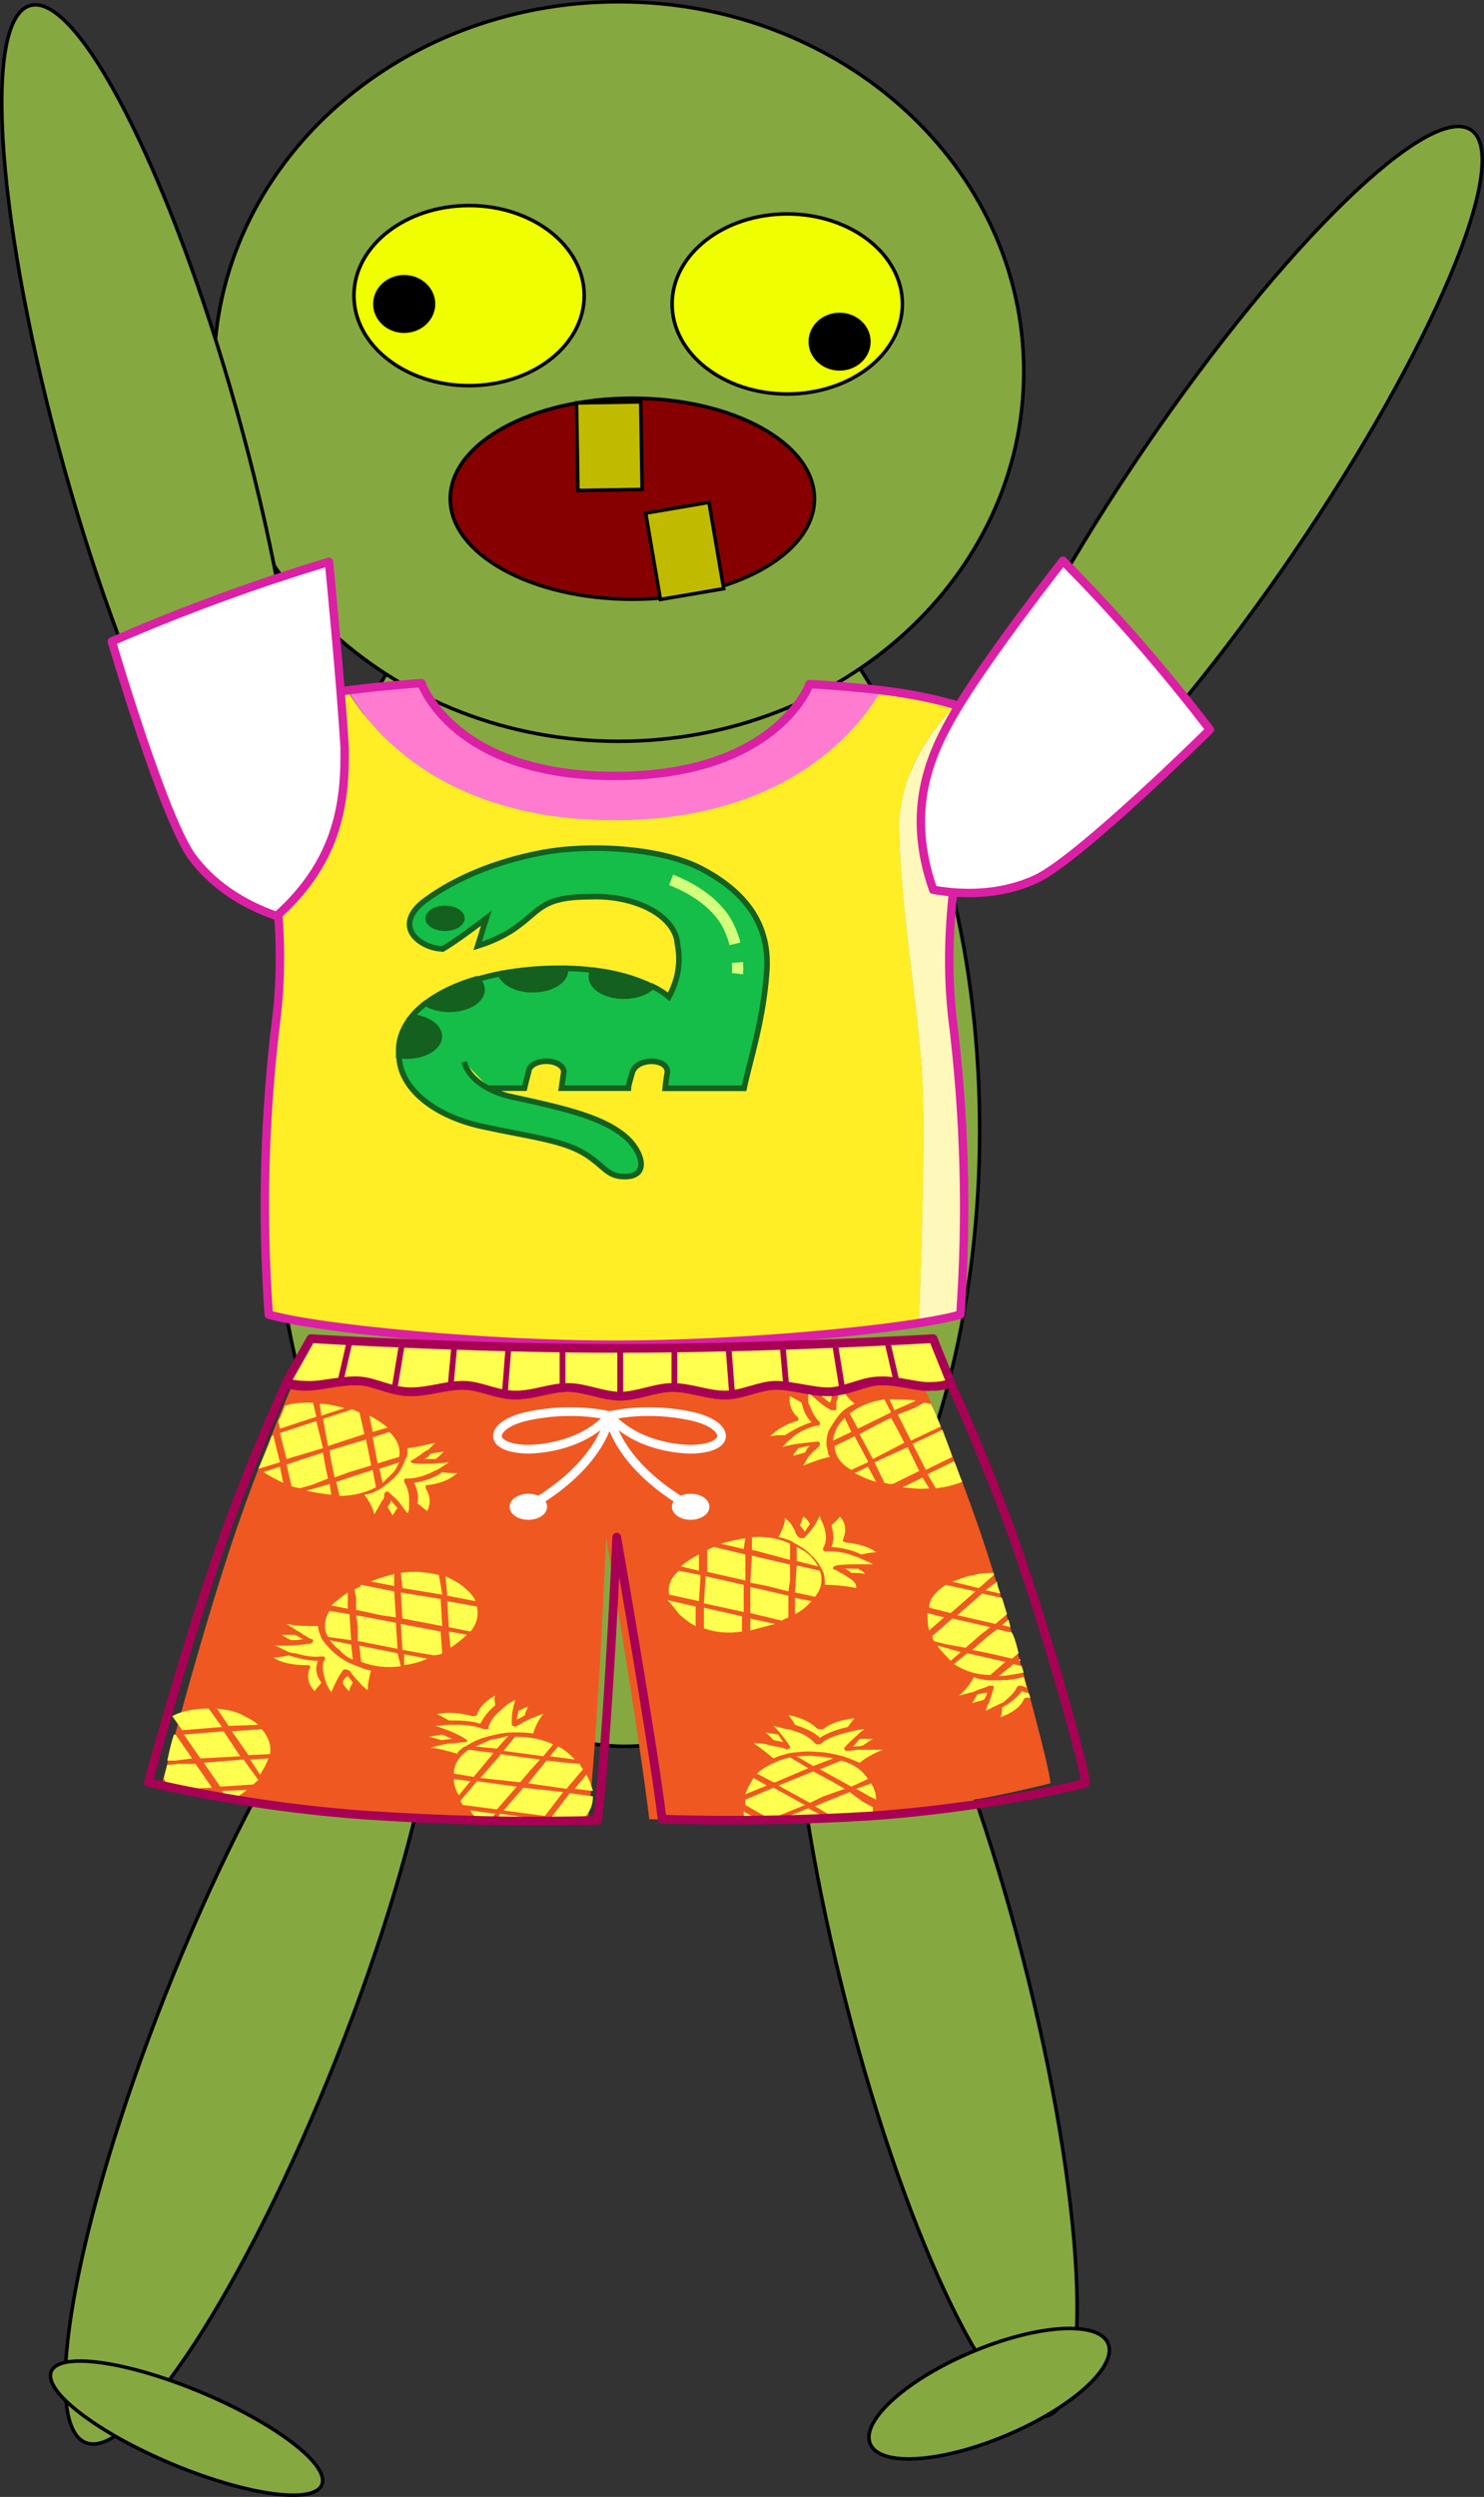 <svg version="1.1" xmlns="http://www.w3.org/2000/svg" xmlns:xlink="http://www.w3.org/1999/xlink" width="211.244" height="355.303" viewBox="0,0,211.244,355.303"><rect x="0" y="0" width="211.244" height="355.303" fill="#333333" stroke="none"/><g transform="translate(-44.048,-0.75)"><g data-paper-data="{&quot;isPaintingLayer&quot;:true}" stroke-miterlimit="10" stroke-dasharray="" stroke-dashoffset="0" style="mix-blend-mode: normal"><path d="M206.91,64.576c19.886,-29.169 40.749,-49.447 46.598,-45.293c5.849,4.154 -5.531,31.168 -25.417,60.336c-19.886,29.169 -40.749,49.447 -46.598,45.293c-5.849,-4.154 5.531,-31.168 25.417,-60.336z" fill="#86a840" fill-rule="nonzero" stroke="#000000" stroke-width="0.5" stroke-linecap="butt" stroke-linejoin="miter"/><path d="M183.5,161.547c0,48.432 -22.61,87.694 -50.5,87.694c-27.89,0 -50.5,-39.262 -50.5,-87.694c0,-48.432 22.61,-87.694 50.5,-87.694c27.89,0 50.5,39.262 50.5,87.694z" fill="#86a840" fill-rule="nonzero" stroke="#000000" stroke-width="0.5" stroke-linecap="butt" stroke-linejoin="miter"/><path d="M189.779,53.616c0,29.059 -25.806,52.616 -57.64,52.616c-31.834,0 -57.64,-23.557 -57.64,-52.616c0,-29.059 25.806,-52.616 57.64,-52.616c31.834,0 57.64,23.557 57.64,52.616z" fill="#86a840" fill-rule="nonzero" stroke="#000000" stroke-width="0.5" stroke-linecap="butt" stroke-linejoin="miter"/><path d="M53.198,67.425c-9.535,-34.148 -11.758,-63.634 -4.963,-65.857c6.794,-2.223 20.032,23.657 29.568,57.806c9.535,34.148 11.758,63.634 4.963,65.857c-6.794,2.223 -20.032,-23.657 -29.568,-57.806z" fill="#86a840" fill-rule="nonzero" stroke="#000000" stroke-width="0.5" stroke-linecap="butt" stroke-linejoin="miter"/><path d="M67.676,284.34c13.002,-32.807 28.982,-57.342 35.693,-54.799c6.711,2.543 1.611,31.199 -11.391,64.007c-13.002,32.807 -28.982,57.342 -35.693,54.799c-6.711,-2.543 -1.611,-31.199 11.391,-64.007z" fill="#86a840" fill-rule="nonzero" stroke="#000000" stroke-width="0.5" stroke-linecap="butt" stroke-linejoin="miter"/><path d="M164.563,286.115c-8.805,-34.174 -10.332,-63.413 -3.411,-65.309c6.921,-1.896 19.67,24.271 28.475,58.445c8.805,34.174 10.332,63.413 3.411,65.309c-6.921,1.896 -19.67,-24.271 -28.475,-58.445z" fill="#86a840" fill-rule="nonzero" stroke="#000000" stroke-width="0.5" stroke-linecap="butt" stroke-linejoin="miter"/><path d="M201.7,334.047c1.64,3.157 -4.575,8.99 -13.881,13.03c-9.306,4.039 -18.179,4.754 -19.819,1.597c-1.64,-3.157 4.575,-8.99 13.881,-13.03c9.306,-4.039 18.179,-4.754 19.819,-1.597z" data-paper-data="{&quot;index&quot;:null}" fill="#86a840" fill-rule="nonzero" stroke="#000000" stroke-width="0.5" stroke-linecap="butt" stroke-linejoin="miter"/><path d="M51.339,338.209c1.127,-2.827 10.665,-1.514 21.304,2.933c10.639,4.447 18.35,10.343 17.223,13.171c-1.127,2.827 -10.665,1.514 -21.304,-2.933c-10.639,-4.447 -18.35,-10.343 -17.223,-13.171z" data-paper-data="{&quot;index&quot;:null}" fill="#86a840" fill-rule="nonzero" stroke="#000000" stroke-width="0.5" stroke-linecap="butt" stroke-linejoin="miter"/><path d="M174.859,189.013c-14.25,2 -28.767,3.034 -43.329,3.087c-17.819,0 -41.48,-2.141 -49.224,-4.282c-1.08,-14.232 -0.749,-28.496 0.991,-42.698c2.09,-18.575 -3.912,-36.685 -5.359,-42.413c4.808,-1.846 10.07,-3.109 15.542,-3.729c2.921,4.871 12.808,18.45 37.943,18.45c25.135,0 35.264,-13.579 37.943,-18.45c3.666,0.463 7.256,1.162 10.718,2.088c-4.829,4.89 -7.605,10.552 -8.039,16.398c0,12.615 3.028,27.55 3.376,38.827c0.268,8.529 -0.268,25.07 -0.563,32.724z" fill="#ffee26" fill-rule="nonzero" stroke="none" stroke-width="1" stroke-linecap="butt" stroke-linejoin="miter"/><path d="M179.575,145.119c1.787,14.171 2.181,28.404 1.179,42.609c-1.916,0.499 -3.887,0.899 -5.895,1.195c0.295,-7.655 0.831,-24.106 0.563,-32.635c-0.348,-11.277 -3.376,-26.211 -3.376,-38.827c0.434,-5.846 3.21,-11.507 8.039,-16.398c1.723,0.447 3.382,0.997 4.957,1.642c-1.447,5.728 -7.476,23.838 -5.466,42.413z" fill="#fff8bb" fill-rule="nonzero" stroke="none" stroke-width="1" stroke-linecap="butt" stroke-linejoin="miter"/><path d="M93.587,98.995c2.385,-0.321 7.476,-0.839 10.424,-1.017c0,0 4.448,13.204 27.519,13.204c23.071,0 27.734,-13.079 27.734,-13.079c2.921,0.161 7.824,0.571 10.209,0.892c-2.787,4.871 -12.808,18.468 -37.943,18.468c-25.108,0 -35.13,-13.507 -37.943,-18.468z" fill="#ff7bd0" fill-rule="nonzero" stroke="none" stroke-width="1" stroke-linecap="butt" stroke-linejoin="miter"/><path d="M179.575,145.208c1.787,14.171 2.181,28.404 1.179,42.609c-7.717,2.141 -31.405,4.282 -49.224,4.282c-17.819,0 -41.48,-2.141 -49.224,-4.282c-1.027,-14.234 -0.642,-28.498 1.152,-42.698c2.09,-18.575 -3.912,-36.685 -5.359,-42.413c4.808,-1.846 10.07,-3.109 15.542,-3.729c2.358,-0.321 7.476,-0.839 10.397,-1.017c0,0 4.448,13.204 27.519,13.204c23.071,0 27.734,-13.079 27.734,-13.079c2.921,0.161 7.798,0.571 10.182,0.892c5.479,0.623 10.749,1.886 15.568,3.729c-1.447,5.728 -7.476,23.838 -5.466,42.502z" fill="none" fill-rule="evenodd" stroke="#db20a5" stroke-width="1.2" stroke-linecap="round" stroke-linejoin="round"/><path d="M71.361,122.639c-4.056,-5.603 -11.394,-30.613 -11.394,-30.613c10.117,-4.403 20.461,-8.194 30.911,-11.328c0,0 1.684,17.195 2.221,26.382c0.111,7.284 -0.637,15.978 -9.665,24.016c-5.178,-1.795 -9.316,-4.694 -12.073,-8.458z" fill="#ffffff" fill-rule="nonzero" stroke="#db20a5" stroke-width="1.2" stroke-linecap="round" stroke-linejoin="round"/><path d="M176.886,127.362c-3.989,-11.384 -0.431,-19.353 3.274,-25.563c4.719,-7.929 15.192,-21.251 15.192,-21.251c7.426,7.491 14.431,15.535 20.917,24.022c0,0 -18.519,18.347 -24.782,21.283c-4.223,1.935 -9.227,2.453 -14.602,1.509z" fill="#ffffff" fill-rule="nonzero" stroke="#db20a5" stroke-width="1.2" stroke-linecap="round" stroke-linejoin="round"/><g stroke-linecap="butt" stroke-linejoin="miter"><path d="M110.118,151.855c0.578,2.189 3.008,4.041 6.417,4.89c8.04,1.74 13.558,3 16.829,6c2.122,2.025 3.171,5.43 -0.375,5.43c-2.672,0 -2.896,-1.62 -5.992,-3.42c-3.096,-1.8 -7.99,-2.34 -13.907,-3.63c-7.248,-1.468 -12.157,-5.53 -12.235,-10.125h0.375c2.551,0.228 4.927,-0.83 5.306,-2.362c0.379,-1.533 -1.381,-2.96 -3.933,-3.188c0.557,-0.695 1.244,-1.349 2.047,-1.95c1.64,1.037 4.318,1.161 6.203,0.287c1.885,-0.873 2.365,-2.461 1.113,-3.677c1.091,-0.321 2.217,-0.597 3.371,-0.825c0.431,1.426 2.607,2.416 5.008,2.279c2.401,-0.137 4.228,-1.355 4.205,-2.804c0,-0.075 0,-0.225 0,-0.225c1.325,0.023 2.645,0.113 3.945,0.27c-0.495,0.852 -0.27,1.796 0.604,2.53c0.874,0.734 2.288,1.167 3.79,1.16c1.656,-0.006 3.183,-0.537 4.02,-1.395c0.898,0.43 1.688,0.935 2.347,1.5c1.324,-2.415 1.741,-4.976 1.223,-7.5c-0.107,-1.902 -1.498,-3.696 -3.853,-4.97c-2.355,-1.273 -5.471,-1.916 -8.631,-1.78c-6.542,0 -7.041,1.815 -9.987,4.005c-1.596,1.252 -3.634,2.277 -5.967,3l1.223,-3.93c-0.649,0.495 -4.295,3.255 -6.192,4.365c-0.858,-0.049 -1.673,-0.247 -2.347,-0.57c-3.121,-1.485 -3.221,-4.185 0,-6.45c4.252,-3.111 9.902,-5.423 16.279,-6.66c6.891,-1.335 17.203,-0.765 22.971,2.295c5.768,3.06 9.763,7.515 9.213,14.7c-0.549,7.185 -2.372,12.405 -3.221,16.5h-11.236c0,0 0.075,-0.87 0.3,-2.19c0.275,-2.115 -4.394,-2.265 -4.994,0c-0.549,1.8 -0.549,2.175 -0.549,2.175h-9.513c0,0 0.1,-0.645 0.325,-2.265c0.062,-0.828 -1.006,-1.53 -2.384,-1.567c-1.379,-0.037 -2.547,0.604 -2.609,1.433c-0.399,1.53 -0.599,2.4 -0.599,2.4h-4.994" fill="#14be48" fill-rule="nonzero" stroke="#14601e" stroke-width="0.795"/><path d="M104.478,150.129c-0.88,0.518 -2.067,0.804 -3.299,0.796h-0.375c0,-0.21 0,-0.435 0,-0.66c-0.02,-1.652 0.595,-3.284 1.798,-4.77c1.948,0.362 3.274,1.445 3.271,2.67c-0.013,0.74 -0.515,1.446 -1.395,1.964z" fill="#14601e" fill-rule="nonzero" stroke="#14601e" stroke-width="0.795"/><path d="M112.565,141.505c-0.014,1.122 -1.14,2.131 -2.863,2.565c-1.722,0.434 -3.71,0.21 -5.052,-0.57c1.952,-1.456 4.416,-2.634 7.216,-3.45c0.465,0.45 0.708,0.97 0.699,1.5z" fill="#14601e" fill-rule="nonzero" stroke="#14601e" stroke-width="0.795"/><path d="M115.287,139.3c2.658,-0.504 5.428,-0.762 8.215,-0.765h0.949c0,0.075 0,0.225 0,0.225c0,1.541 -2.079,2.79 -4.644,2.79c-2.201,-0.016 -4.084,-0.954 -4.519,-2.25z" fill="#14601e" fill-rule="nonzero" stroke="#14601e" stroke-width="0.795"/><path d="M132.889,142.48c-1.496,0.005 -2.904,-0.426 -3.777,-1.156c-0.873,-0.73 -1.103,-1.669 -0.618,-2.519c3.034,0.336 5.883,1.12 8.29,2.28c-0.837,0.858 -2.364,1.389 -4.02,1.395z" fill="#14601e" fill-rule="nonzero" stroke="#14601e" stroke-width="0.795"/><path d="M104.9,131.425c0,-0.828 1.118,-1.5 2.497,-1.5c1.379,0 2.497,0.672 2.497,1.5c0,0.828 -1.118,1.5 -2.497,1.5c-1.379,0 -2.497,-0.672 -2.497,-1.5z" fill="#14601e" fill-rule="nonzero" stroke="#14601e" stroke-width="0.6"/><path d="M149.019,137.71c0.054,0.529 0.054,1.06 0,1.59" fill="none" fill-rule="evenodd" stroke="#d3ff7d" stroke-width="1.59"/><path d="M139.581,125.95c4.23,1.671 7.247,4.244 8.439,7.2c0.275,0.66 0.499,1.29 0.649,1.905" fill="none" fill-rule="evenodd" stroke="#d3ff7d" stroke-width="1.59"/></g><path d="M193.522,254.517c-9.194,2.315 -18.861,3.859 -28.762,4.63c-9.43,0.617 -18.861,0.772 -28.291,0.463c-1.415,-11.885 -6.13,-40.13 -6.13,-40.13c0,0 -1.179,28.4 -2.593,40.285c-10.609,0.309 -21.218,0 -31.827,-0.772c-9.666,-0.772 -19.332,-2.315 -28.762,-4.63c0,0 4.479,-17.287 8.959,-31.178c3.536,-11.267 8.959,-24.078 9.666,-25.622c0.707,0.309 1.65,0.463 2.593,0.463c2.122,0 4.715,-0.926 7.308,-0.772c2.122,0 4.715,1.544 6.837,1.544c2.122,0 4.715,-0.926 7.073,-0.926c2.357,0 4.715,1.389 7.073,1.389c2.358,0 4.715,-1.081 7.073,-1.081c2.357,0 4.715,1.235 7.073,1.235c2.357,0 4.715,-1.235 7.073,-1.235c2.358,0 4.715,1.081 7.073,1.081c2.357,0 4.479,-1.389 6.837,-1.389c2.358,0 4.479,0.926 7.073,0.926c2.593,0 4.715,-1.389 6.837,-1.544c2.593,-0.154 5.187,0.926 7.073,0.772c0.943,0 1.886,-0.154 2.593,-0.463c0.707,1.544 6.13,14.354 9.666,25.622c4.479,13.891 8.959,31.333 8.487,31.333z" fill="#f05822" fill-rule="nonzero" stroke="none" stroke-width="1" stroke-linecap="butt" stroke-linejoin="miter"/><g stroke="#ffffff" stroke-linecap="round" stroke-linejoin="round"><path d="M119.258,206.978c-6.365,-0.154 -5.422,-3.704 0.236,-4.785c3.772,-0.772 7.78,-0.772 11.316,0c-2.358,2.778 -6.601,4.63 -11.552,4.785z" fill="none" fill-rule="evenodd" stroke-width="1.24"/><path d="M130.81,202.194c0,0 -0.707,6.791 -11.552,12.965" fill="none" fill-rule="evenodd" stroke-width="1.24"/><path d="M116.9,215.159c0,-0.852 1.056,-1.543 2.358,-1.543c1.302,0 2.358,0.691 2.358,1.543c0,0.852 -1.056,1.543 -2.358,1.543c-1.302,0 -2.358,-0.691 -2.358,-1.543z" fill="#ffffff" fill-rule="nonzero" stroke-width="0.62"/><path d="M130.81,202.194c3.536,-0.772 7.544,-0.772 11.316,0c5.658,1.08 6.601,4.63 0.236,4.785c-4.951,-0.154 -9.195,-2.007 -11.552,-4.785z" fill="none" fill-rule="evenodd" stroke-width="1.24"/><path d="M142.362,215.159c-10.845,-6.174 -11.552,-12.965 -11.552,-12.965" fill="none" fill-rule="evenodd" stroke-width="1.24"/><path d="M140.005,215.159c0,-0.852 1.056,-1.543 2.358,-1.543c1.302,0 2.358,0.691 2.358,1.543c0,0.852 -1.056,1.543 -2.358,1.543c-1.302,0 -2.358,-0.691 -2.358,-1.543z" fill="#ffffff" fill-rule="nonzero" stroke-width="0.62"/></g><g fill="#ffff4f" fill-rule="nonzero" stroke="none" stroke-width="1" stroke-linecap="butt" stroke-linejoin="miter"><path d="M76.586,246.337l-1.65,-2.47c1.179,0.154 2.357,0.309 3.301,0.772c0.943,0.463 1.886,0.926 2.593,1.544z"/><path d="M70.22,247.572l5.658,-0.463l2.358,3.55l-5.658,0.309z"/><path d="M78.708,251.122l2.122,2.933l-0.236,0.154l-0.471,0.463l-4.715,0.309l-2.358,-3.396z"/><path d="M75.643,255.598l3.536,-0.154c-0.707,0.617 -1.65,1.235 -2.593,1.698z"/><path d="M69.985,246.954l-1.415,-2.006c1.415,-0.772 3.301,-1.08 5.187,-1.08l1.886,2.624z"/><path d="M81.301,246.8c0.943,1.08 1.415,2.315 1.179,3.55l-3.065,0.154l-2.357,-3.396z"/><path d="M79.651,251.122l2.593,-0.154c-0.236,0.772 -0.707,1.544 -1.179,2.315z"/><path d="M94.975,232.137l-0.236,-1.543l3.301,0.617l2.358,0.463l0.236,3.704l-5.422,-1.08h-0.236z"/><path d="M101.105,237.848c-2.122,0.309 -4.008,0 -5.658,-0.617l-0.236,-2.315l5.422,1.081z"/><path d="M90.731,233.68c-0.707,-1.235 -0.471,-2.624 0.236,-3.704l2.829,0.463l0.236,3.704z"/><path d="M92.382,235.533c-0.707,-0.463 -0.943,-0.926 -1.415,-1.389l3.065,0.617l0.236,2.161c-0.707,-0.309 -1.415,-0.772 -1.886,-1.389z"/><path d="M110.064,226.58c0.707,0.617 1.415,1.235 1.65,2.007l-4.008,-0.772l-0.236,-2.778c0.943,0.463 1.886,0.926 2.593,1.543z"/><path d="M106.999,232.137l-5.658,-1.08l-0.236,-3.704l5.658,0.926z"/><path d="M105.82,236.304l-4.479,-0.772l-0.236,-3.704l5.658,1.08l0.236,3.087l-0.236,0.154z"/><path d="M104.877,236.767c-0.943,0.463 -2.122,0.772 -3.3,0.926v-1.544z"/><path d="M96.154,238.311c0.236,0 0.471,0.154 0.707,0.154c-0.236,0.926 -0.472,1.852 -0.472,2.778c-0.471,-0.309 -0.943,-0.772 -1.179,-1.081c-0.236,-0.309 -0.471,-0.463 -0.707,-0.772c-0.236,-0.309 -0.471,-0.617 -0.707,-0.926c-0.236,0 -0.236,-0.154 -0.471,-0.154c-0.236,0 -0.471,0 -0.471,0.154c-0.707,0.926 -1.179,2.006 -1.65,3.087c-0.236,-0.309 -0.471,-0.772 -0.707,-1.235c0,-0.309 -0.236,-0.463 -0.236,-0.772c-0.236,-0.926 -0.471,-1.852 0,-2.624c0.236,-0.154 0,-0.154 0,-0.309c0,-0.154 -0.236,-0.154 -0.236,-0.154h-0.236c-1.415,0.154 -2.593,-0.154 -3.772,-0.463c-0.471,0 -0.943,-0.154 -1.179,-0.309c-0.707,-0.309 -1.179,-0.617 -1.65,-0.772c0.471,0 1.179,0 1.65,0v0c1.179,0 2.358,-0.154 3.536,-0.309c0,-0.154 0.236,-0.154 0.236,-0.309c0,-0.154 0,-0.309 -0.236,-0.309c-0.472,-0.154 -0.707,-0.463 -1.179,-0.617c-0.236,-0.309 -0.707,-0.463 -0.943,-0.617c-0.472,-0.309 -0.943,-0.617 -1.415,-0.926c1.415,0.309 3.065,0.309 4.479,0.309c0,0.463 0.236,1.08 0.471,1.698c0.471,0.772 1.179,1.544 1.886,2.161c0.707,0.617 1.65,1.235 2.829,1.698c0,0 1.179,0.463 1.65,0.617z"/><path d="M93.56,239.237c0.236,0.309 0.471,0.617 0.707,0.926c-0.236,0.463 -0.471,0.772 -0.471,1.235c-0.471,-0.309 -0.707,-0.772 -0.943,-1.08c0,-0.463 0.236,-0.772 0.707,-1.08z"/><path d="M89.788,240.163c-0.236,0.463 -0.707,0.772 -0.943,1.235c-0.943,-0.926 -1.179,-2.161 -0.707,-3.241c0.236,-0.154 0,-0.309 0,-0.309c0,-0.154 -0.236,-0.154 -0.236,-0.154h-0.236c-1.886,0 -3.536,-0.309 -4.715,-1.081c0.707,0 1.415,-0.154 2.122,-0.309c1.179,0.309 2.593,0.772 4.244,0.772c-0.471,1.08 -0.236,2.161 0.471,3.087z"/><path d="M106.999,227.661l-5.658,-0.926l-0.236,-2.161c1.65,-0.309 3.772,-0.154 5.422,0.309z"/><path d="M85.545,234.143c-0.471,-0.154 -0.943,-0.463 -1.415,-0.772c0.471,0 1.179,0 1.886,0c0.471,0.154 0.707,0.463 1.179,0.617c-0.707,0.154 -1.179,0.154 -1.65,0.154z"/><path d="M96.861,225.809c0.943,-0.463 2.122,-0.772 3.3,-1.08v1.698z"/><path d="M94.739,228.124l-0.236,-1.235l0.707,-0.309l0.236,-0.309l4.715,0.926l0.236,3.704l-2.122,-0.309l-3.536,-0.772z"/><path d="M93.56,228.124v1.544l-2.358,-0.463c0.707,-0.617 1.415,-1.235 2.358,-1.852z"/><path d="M107.706,228.587l4.244,0.772c0.236,1.235 0,2.47 -0.943,3.55l-3.065,-0.617z"/><path d="M110.535,233.372c-0.707,0.617 -1.415,1.235 -2.358,1.852l-0.236,-2.315z"/><path d="M90.967,207.133l5.187,-1.543l0.707,3.55v0.154l-3.065,0.926l-2.122,0.772l-0.472,-2.315z"/><path d="M99.454,204.509c1.179,1.08 1.65,2.315 1.415,3.55l-3.065,0.926l-0.707,-3.704z"/><path d="M97.568,212.38c-1.415,0.772 -3.301,1.235 -5.187,1.235l-0.471,-2.006l5.187,-1.698z"/><path d="M98.511,211.763l-0.471,-2.006l2.829,-0.926c-0.236,0.463 -0.471,1.081 -0.943,1.544c-0.471,0.463 -0.943,0.926 -1.415,1.389z"/><path d="M83.894,204.663l5.187,-1.698l0.943,3.859l-5.187,1.543z"/><path d="M90.024,202.656l4.244,-1.389c0,0.154 0.236,0.154 0.236,0.154l0.707,0.309l0.707,3.087l-5.187,1.698z"/><path d="M97.097,204.509l-0.471,-2.315c0.943,0.463 1.886,1.08 2.593,1.698z"/><path d="M102.048,207.287c0,-0.154 0,-0.309 0,-0.463c1.415,-0.154 2.593,-0.463 4.008,-0.772c-0.471,0.309 -0.707,0.772 -1.179,1.08c-0.471,0.154 -0.707,0.463 -0.943,0.617c-0.471,0.309 -0.707,0.463 -1.179,0.772c-0.236,0 -0.236,0.154 -0.236,0.309c0.236,0 0.236,0.154 0.471,0.154c1.65,0.154 3.301,0 4.951,-0.154c-0.471,0.309 -0.943,0.617 -1.415,0.926c-0.236,0.154 -0.707,0.309 -0.943,0.463c-0.943,0.463 -2.357,0.926 -3.536,0.926c-0.236,0 -0.471,0 -0.471,0.154v0.154v0.154c0.471,0.772 0.707,1.698 0.707,2.47c0,0.309 0,0.463 0,0.772c0,0.463 0,0.926 -0.236,1.235c-0.236,-0.309 -0.471,-0.617 -0.707,-0.926v0c-0.471,-0.772 -1.179,-1.389 -1.886,-2.006c0,-0.154 -0.236,-0.154 -0.471,-0.154c0,0.154 -0.236,0.154 -0.236,0.309c0,0.309 0,0.617 -0.236,0.926c-0.236,0.154 -0.236,0.463 -0.471,0.772c-0.236,0.463 -0.471,0.772 -0.707,1.235c-0.236,-0.926 -0.707,-1.852 -1.415,-2.778c0.943,-0.154 1.65,-0.463 2.358,-0.926c0.943,-0.617 1.65,-1.235 2.357,-2.006c0.472,-0.617 0.943,-1.544 1.179,-2.315c0.236,0 0.236,-0.772 0.236,-0.926z"/><path d="M105.348,207.596c0.707,-0.154 1.179,-0.154 1.886,-0.309c-0.471,0.463 -0.707,0.772 -1.179,1.08c-0.471,0 -1.179,0 -1.65,0c0.471,-0.154 0.707,-0.463 0.943,-0.772z"/><path d="M106.999,210.22c0.707,0.154 1.415,0.154 2.122,0.154c-0.943,0.926 -2.593,1.544 -4.244,1.698c0,0 -0.236,0 -0.236,0.154v0.154v0.154c0.707,1.08 0.707,2.161 0.236,3.241c-0.471,-0.309 -0.943,-0.772 -1.415,-1.08c0.236,-0.926 0,-2.007 -0.471,-2.933c1.65,-0.309 3.065,-0.772 4.008,-1.543z"/><path d="M100.633,215.313c-0.236,0.309 -0.471,0.772 -0.707,1.081c-0.236,-0.463 -0.471,-0.772 -0.707,-1.235c0.236,-0.309 0.471,-0.617 0.471,-0.926c0.236,0.309 0.471,0.617 0.943,1.08z"/><path d="M83.894,209.448l0.471,2.315c-0.943,-0.463 -1.886,-0.926 -2.829,-1.543z"/><path d="M90.731,211.146l-2.358,0.926l-1.65,0.463l-0.707,-0.154l-0.472,-0.154l-0.707,-3.087l5.187,-1.698l0.236,1.389z"/><path d="M91.203,213.461c-1.179,-0.154 -2.357,-0.309 -3.536,-0.617l1.179,-0.309l2.122,-0.617z"/><path d="M89.788,202.194l-0.236,-1.698c1.179,0 2.358,0.309 3.536,0.617z"/><path d="M153.207,226.426l-2.358,-0.463l0.236,-3.859l5.187,1.235h0.236v2.315l-0.236,1.543z"/><path d="M151.321,221.333h-0.236v-1.852c1.886,-0.154 3.772,0.154 5.422,0.926v2.315z"/><path d="M157.451,223.494l3.301,0.772c0.471,1.235 0.236,2.624 -0.707,3.704l-2.829,-0.617z"/><path d="M159.337,222.104c0.471,0.463 0.943,1.081 1.179,1.544l-3.065,-0.772v-2.006c0.707,0.309 1.415,0.772 1.886,1.235z"/><path d="M139.062,228.433l4.008,0.926v2.778c-0.943,-0.463 -1.65,-1.081 -2.357,-1.698c-0.471,-0.617 -0.943,-1.235 -1.65,-2.006z"/><path d="M149.907,226.272v3.859l-5.658,-1.235l0.236,-3.859z"/><path d="M150.142,225.654l-5.422,-1.235v-3.087l0.236,-0.154l0.707,-0.309l4.479,1.08z"/><path d="M149.907,221.178l-3.301,-0.772c1.179,-0.309 2.357,-0.617 3.536,-0.772z"/><path d="M165.938,226.735c-1.415,-0.309 -3.065,-0.463 -4.479,-0.463c0,-0.617 0,-1.235 -0.236,-1.852c-0.471,-0.926 -0.943,-1.698 -1.65,-2.315c-0.707,-0.772 -1.65,-1.389 -2.593,-1.852c0,-0.154 -0.943,-0.463 -1.415,-0.617c-0.236,0 -0.471,-0.154 -0.707,-0.154c0.471,-0.926 0.943,-1.852 0.943,-2.778c0.236,0.309 0.707,0.617 0.943,1.08c0.236,0.309 0.236,0.463 0.471,0.772c0,0.309 0.236,0.617 0.471,0.926c0.236,0 0.236,0.154 0.471,0.154c0.236,0 0.471,0 0.471,-0.154c0.943,-0.926 1.65,-2.006 2.122,-3.087c0,0.309 0.236,0.772 0.471,1.235c0,0.309 0.236,0.463 0.236,0.772c0.236,0.926 0.236,1.852 -0.236,2.624c0,0.154 0,0.154 0,0.309c0,0.154 0.236,0.154 0.236,0.154h0.236c1.415,0 2.593,0.154 3.772,0.617c0.471,0.154 0.943,0.309 1.179,0.463c0.707,0.309 1.179,0.463 1.65,0.772c-0.471,0 -1.179,0 -1.65,0v0c-1.179,0 -2.358,0 -3.536,0.154c-0.236,0.154 -0.471,0.154 -0.471,0.309c0,0.154 0,0.309 0.236,0.309c0.471,0.154 0.707,0.463 1.179,0.617c0.236,0.154 0.707,0.463 0.943,0.617c0.471,0.309 0.943,0.617 0.943,1.389z"/><path d="M158.63,218.709c-0.236,-0.309 -0.471,-0.617 -0.707,-0.926c0.236,-0.463 0.236,-0.772 0.472,-1.235c0.471,0.309 0.707,0.617 0.943,1.081c-0.236,0.309 -0.471,0.617 -0.707,1.08z"/><path d="M168.767,221.641c-0.707,0 -1.415,0.154 -2.122,0.309c-1.179,-0.617 -2.593,-0.926 -4.244,-1.08c0.471,-1.081 0.236,-2.161 0,-3.087c0.471,-0.463 0.943,-0.772 1.179,-1.235c0.943,0.926 0.943,2.161 0.471,3.241c0,0.154 0,0.154 0,0.309c0.236,0 0.236,0.154 0.471,0.154c-0.236,0 -0.236,0 0,0c1.65,0.154 3.301,0.617 4.244,1.389z"/><path d="M144.248,229.513l5.422,1.235v2.161c-1.886,0.309 -3.772,0.154 -5.422,-0.463z"/><path d="M167.117,224.728c-0.471,-0.154 -1.179,-0.154 -1.886,-0.154c-0.236,-0.154 -0.471,-0.463 -0.943,-0.617c0.707,0 1.179,0 1.886,0c0.471,0.309 0.943,0.463 0.943,0.772z"/><path d="M154.386,231.828c-1.179,0.309 -2.357,0.617 -3.536,0.926v-1.698z"/><path d="M155.329,231.365l-4.479,-1.08v-3.704l2.122,0.463l3.301,0.772v1.852v1.235l-0.707,0.309z"/><path d="M157.215,228.124l2.357,0.463c-0.707,0.772 -1.415,1.389 -2.357,1.852v-0.772z"/><path d="M140.712,224.265l3.065,0.617l-0.236,3.704l-4.244,-0.926c-0.236,-1.235 0.236,-2.47 1.415,-3.396z"/><path d="M143.541,221.95v2.315l-2.593,-0.617c0.707,-0.617 1.65,-1.235 2.593,-1.698z"/><path d="M172.775,206.052l-4.479,2.315l-1.886,-3.55v0l2.593,-1.389l1.886,-0.926l1.179,2.161z"/><path d="M162.873,206.515l2.829,-1.389l1.886,3.55v0.154l-2.357,1.081c-1.65,-0.926 -2.358,-2.161 -2.358,-3.396z"/><path d="M169.946,199.878l0.943,1.852l-4.715,2.315l-1.179,-2.161c1.179,-0.926 2.829,-1.698 4.951,-2.006z"/><path d="M164.288,202.502l0.943,2.006l-2.593,1.235c0,-0.617 0.236,-1.081 0.471,-1.698c0.236,-0.463 0.707,-1.081 1.179,-1.544z"/><path d="M174.897,210.065l-3.772,1.852c-0.236,0 -0.472,0 -0.472,0l-0.707,-0.154l-1.415,-2.933l4.715,-2.161z"/><path d="M167.588,209.448l1.179,2.161c-1.179,-0.309 -2.122,-0.772 -3.065,-1.235z"/><path d="M158.63,207.441c-0.471,0.154 -1.179,0.309 -1.65,0.463c0,-0.309 0.471,-0.772 0.707,-1.08c0.471,-0.154 1.179,-0.309 1.65,-0.309c-0.471,0.309 -0.471,0.617 -0.707,0.926z"/><path d="M155.8,204.972c-0.707,0 -1.415,0 -2.122,0.154c0.943,-0.926 2.122,-1.698 3.772,-2.161c0,0 0.236,0 0.236,-0.154v-0.154c0,-0.154 0,-0.154 0,-0.154c-0.943,-0.772 -1.415,-2.006 -1.179,-3.087c0.471,0.309 1.179,0.617 1.65,0.926c0.236,0.926 0.471,1.852 1.415,2.778c-1.415,0.463 -2.593,1.08 -3.772,1.852z"/><path d="M171.36,201.422l-0.707,-1.543c1.415,0 2.593,0 3.772,0.154l-0.943,0.463z"/><path d="M176.311,212.535c-1.179,0.154 -2.593,0 -3.772,-0.154l2.829,-1.389z"/><path d="M112.421,253.746l2.829,-3.241v-0.154l3.301,0.463l2.358,0.309l-1.65,1.852l-1.179,1.389z"/><path d="M108.649,253.128c0,-1.235 0.707,-2.47 2.122,-3.396l3.536,0.463l-2.829,3.396z"/><path d="M117.372,247.88c1.886,0 3.772,0.309 5.422,1.081l-1.415,1.698l-5.658,-0.772z"/><path d="M116.429,247.726l-1.65,1.852l-3.065,-0.309c0.707,-0.309 1.415,-0.617 2.122,-0.926c0.707,-0.154 1.65,-0.309 2.593,-0.617z"/><path d="M124.209,255.752l-2.593,3.396l-5.894,-0.772l2.829,-3.241z"/><path d="M114.779,258.222l-4.715,-0.617c-0.236,0 -0.236,-0.154 -0.236,-0.154l-0.236,-0.463l2.357,-2.778l5.658,0.772z"/><path d="M111.007,254.209l-1.65,2.006c-0.471,-0.772 -0.707,-1.544 -0.707,-2.315z"/><path d="M109.356,250.35c-1.179,-0.309 -2.593,-0.772 -4.008,-0.926c0.707,-0.154 1.179,-0.309 1.886,-0.463c0.236,0 0.707,-0.154 1.179,-0.154c0.707,0 1.179,-0.154 1.65,-0.154c0.236,0 0.471,0 0.471,-0.154c0,-0.154 0,-0.154 -0.236,-0.309c-1.179,-0.772 -2.829,-1.389 -4.244,-1.852c0.471,0 1.179,-0.154 1.886,-0.154c0.236,0 0.707,0 1.179,0c1.415,0 2.593,0.154 3.772,0.617c0.236,0 0.236,0 0.471,0c0.236,0 0.236,-0.154 0.236,-0.154v-0.154c0.236,-0.926 0.943,-1.698 1.65,-2.315c0.236,-0.154 0.471,-0.463 0.707,-0.617c0.471,-0.463 0.943,-0.617 1.415,-0.926c0,0.309 -0.236,0.772 -0.236,1.08v0c-0.236,0.772 -0.236,1.544 -0.236,2.315c0,0.154 0,0.309 0.236,0.309c0.236,0.154 0.236,0.154 0.471,0c0.472,-0.154 0.707,-0.463 1.179,-0.617c0.236,-0.154 0.471,-0.309 0.943,-0.463c0.472,-0.154 0.943,-0.463 1.65,-0.617c-0.707,0.926 -1.179,1.852 -1.415,2.778c-0.943,-0.154 -1.886,-0.154 -2.829,-0.154c-1.415,0 -2.593,0.309 -3.772,0.617c-1.179,0.309 -2.122,0.772 -3.065,1.389c-0.236,0 -0.943,0.617 -1.179,0.926c0,0.154 -0.236,0.154 0.236,0.154z"/><path d="M106.763,248.344c-0.471,-0.154 -0.943,-0.309 -1.65,-0.463c0.707,-0.154 1.179,-0.154 1.886,-0.309c0.472,0.154 0.943,0.463 1.415,0.617c-0.471,0 -0.943,0.154 -1.65,0.154z"/><path d="M111.949,244.793c0.236,-1.081 1.415,-2.161 2.593,-2.778c-0.236,0.463 0,0.926 0,1.389c-0.943,0.772 -1.65,1.698 -2.122,2.624c-1.415,-0.463 -3.065,-0.463 -4.479,-0.463c-0.471,-0.309 -1.179,-0.617 -1.65,-0.926c1.65,-0.309 3.301,-0.154 4.951,0.309c0.236,0 0.472,0 0.707,-0.154c-0.236,0.154 -0.236,0.154 0,0z"/><path d="M125.152,255.906l3.301,0.463c0,1.235 -0.471,2.47 -1.65,3.396l-4.244,-0.463z"/><path d="M118.786,244.793c-0.471,0.309 -0.707,0.463 -1.179,0.617c0,-0.463 0.236,-0.772 0.236,-1.235c0.471,-0.154 0.943,-0.463 1.415,-0.617c-0.236,0.463 -0.471,0.926 -0.471,1.235z"/><path d="M125.859,255.289l1.65,-2.006c0.471,0.772 0.707,1.544 0.943,2.315z"/><path d="M124.68,251.585l1.886,0.154l0.236,0.463l0.236,0.309l-2.358,2.778l-5.422,-0.772l0.943,-1.235l1.65,-2.007z"/><path d="M122.323,250.659l1.179,-1.389c0.943,0.463 1.65,1.08 2.358,1.852l-1.179,-0.154z"/><path d="M162.402,254.209l1.886,1.08l-3.065,1.08l-1.886,0.926l-4.479,-2.47l4.951,-2.007z"/><path d="M156.508,250.813l2.593,1.544l-4.715,2.006h-0.236l-2.358,-1.235c1.179,-1.081 2.829,-1.852 4.715,-2.315z"/><path d="M165.231,254.98l-4.479,-2.47l3.065,-1.235c1.65,0.463 3.065,1.389 3.772,2.624z"/><path d="M160.044,250.659c0.943,0 1.886,0.154 2.593,0.309l-2.829,1.08l-2.358,-1.389c0.943,0 1.886,-0.154 2.593,0z"/><path d="M158.63,257.604l-4.951,2.007l-3.536,-2.007c0,-0.154 0,-0.309 0,-0.309v-0.463l4.008,-1.698z"/><path d="M153.207,254.826l-3.065,1.235c0.236,-0.772 0.707,-1.544 1.179,-2.315z"/><path d="M167.588,249.733c0.707,0 1.415,0 2.122,0c-1.179,0.463 -2.357,1.08 -3.301,1.852c-0.707,-0.309 -1.415,-0.617 -2.357,-0.926c-1.179,-0.309 -2.593,-0.617 -3.772,-0.617c-1.179,-0.154 -2.593,0 -3.772,0.154c0,0 -1.179,0.309 -1.65,0.463c-0.236,0.154 -0.471,0.154 -0.707,0.309c-0.943,-0.772 -1.886,-1.544 -2.829,-2.161c0.471,0 1.179,0 1.886,0.154c0.236,0.154 0.707,0.154 1.179,0.309c0.471,0 0.943,0.154 1.415,0.309c0.236,0.154 0.236,0.154 0.472,0c0.236,0 0.236,-0.154 0.236,-0.309c-0.707,-1.081 -1.415,-2.007 -2.357,-2.933c0.707,0.154 1.179,0.309 1.886,0.463c0.471,0 0.707,0.154 1.179,0.309c1.179,0.309 2.122,0.926 2.829,1.698c0.236,0.154 0.236,0.154 0.472,0.154h0.236c0.236,-0.154 0.236,-0.154 0.236,-0.154c0.707,-0.617 1.886,-1.08 3.065,-1.389c0.471,-0.154 0.707,-0.154 1.179,-0.309c0.707,-0.154 1.415,-0.309 1.886,-0.309c-0.236,0.154 -0.707,0.463 -0.943,0.772v0c-0.707,0.617 -1.415,1.235 -1.886,1.852c-0.236,0.154 0,0.154 0,0.309c0,0.154 0.236,0.154 0.472,0.154c0.471,0 0.943,-0.154 1.415,-0.154c0.471,0 0.943,0 1.415,0z"/><path d="M154.15,248.344c-0.472,-0.463 -0.707,-0.772 -1.179,-1.081c0.707,0.154 1.179,0.154 1.886,0.309c0.236,0.463 0.471,0.772 0.707,1.081c-0.471,-0.154 -0.943,-0.154 -1.415,-0.309z"/><path d="M156.272,244.793c1.65,0.309 3.065,0.926 4.008,1.852c0.236,0.154 0.236,0.154 0.471,0.154h0.236c0.236,0 0.236,0 0.236,0c1.179,-0.926 2.829,-1.389 4.479,-1.544c-0.236,0.309 -0.707,0.772 -0.943,1.235c-1.415,0.309 -2.829,0.772 -4.008,1.544c-0.707,-0.772 -2.122,-1.389 -3.536,-1.852c-0.236,-0.463 -0.471,-0.772 -0.943,-1.389z"/><path d="M166.409,248.189c0.707,0 1.179,0 1.886,0c-0.471,0.309 -0.943,0.617 -1.415,0.926c-0.472,0.154 -0.943,0.154 -1.415,0.154c0.471,-0.463 0.707,-0.772 0.943,-1.081z"/><path d="M168.06,254.517c0.471,0.772 0.707,1.544 0.707,2.315l-0.943,-0.463l-1.886,-1.081z"/><path d="M185.034,239.083c-2.122,0 -3.772,-0.617 -5.187,-1.544l1.886,-1.543l5.422,1.235z"/><path d="M178.669,226.272l4.244,0.926l-3.536,3.087l-3.065,-0.772c0,-1.235 0.943,-2.315 2.357,-3.241z"/><path d="M184.563,241.552c0,0.309 -0.236,0.772 -0.471,1.08c-0.471,0.154 -1.179,0.309 -1.65,0.463c0.236,-0.463 0.471,-0.772 0.707,-1.235c0.471,-0.154 0.943,-0.154 1.415,-0.309z"/><path d="M178.433,230.902l-2.122,1.852c-0.236,-0.772 -0.236,-1.698 -0.236,-2.47z"/><path d="M178.905,234.761l-1.886,-0.463l-0.236,-0.463v-0.309l2.829,-2.47l5.422,1.235l-1.415,1.08l-2.122,1.852z"/><path d="M180.791,235.841l-1.415,1.235c-0.707,-0.772 -1.415,-1.389 -1.886,-2.161l1.179,0.309z"/><path d="M83.894,204.046l-0.236,-1.081c0.472,-0.772 0.707,-1.544 0.943,-2.161c1.179,-0.463 2.593,-0.463 4.008,-0.463l0.471,2.006z"/><path d="M83.894,208.83l-3.065,0.926c0.707,-1.698 1.415,-3.241 1.886,-4.63l0.236,-0.154z"/><path d="M71.871,251.739l2.357,3.396l-3.536,0.154c-0.943,-0.154 -1.886,-0.463 -2.829,-0.617l-0.471,-0.772c0,-0.463 0.236,-1.08 0.471,-2.006l1.65,-0.154z"/><path d="M69.042,251.276h-1.179c0.236,-1.08 0.471,-2.315 0.943,-3.704h0.236l2.358,3.396z"/><path d="M115.25,258.839l5.658,0.772l-0.236,0.309c-1.886,0 -4.008,0 -6.13,0z"/><path d="M111.007,258.376l3.536,0.463l-0.943,1.081c-0.471,0 -0.707,0 -1.179,0c-0.471,-0.463 -1.179,-0.926 -1.415,-1.544z"/><path d="M159.101,258.067l2.593,1.389c-2.122,0.154 -4.479,0.154 -6.837,0.309z"/><path d="M149.907,258.53l2.593,1.389c-0.707,0 -1.65,0 -2.358,0c-0.236,-0.463 -0.236,-1.081 -0.236,-1.389z"/><path d="M166.881,257.141l1.415,0.772v0.463v0.309l-1.179,0.463c-0.707,0 -1.415,0.154 -2.122,0.154c-0.707,0.154 -1.415,0.154 -2.122,0.154l-2.829,-1.698l1.886,-0.772l3.065,-1.235z"/><path d="M184.327,227.043l1.65,-1.235c0,0.463 0.236,1.08 0.471,1.698z"/><path d="M179.612,225.809c0.943,-0.309 1.886,-0.772 3.065,-0.926c0.943,-0.309 1.886,-0.309 2.829,-0.309c0,0.154 0,0.154 0,0.309l-2.122,1.852z"/><path d="M186.685,231.983l0.943,-0.772c0,0.309 0.236,0.772 0.236,1.08z"/><path d="M183.856,227.506l2.829,0.617c0.236,0.772 0.471,1.544 0.707,2.315l-1.65,1.389l-5.422,-1.235z"/><path d="M189.042,237.076l0.236,-0.309c0,0 0,0.154 0,0.309z"/><path d="M185.978,232.6l2.122,0.463c0.471,0.926 0.707,2.007 0.943,2.933l-0.943,0.772l-3.301,-0.772l-2.358,-0.463l2.122,-1.852z"/><path d="M186.921,242.941c-0.236,0.154 -0.707,0.309 -0.943,0.463c-0.707,0.309 -1.179,0.617 -1.65,0.772c0.236,-0.463 0.236,-0.772 0.471,-1.08v0c0.236,-0.617 0.471,-1.389 0.707,-2.161c0,-0.154 0,-0.309 -0.236,-0.309c0,0 -0.236,0 -0.471,0c-0.236,0.154 -0.707,0.309 -1.179,0.463c-0.471,0.154 -0.707,0.309 -1.179,0.463c-0.707,0.154 -1.179,0.309 -1.886,0.463c0.943,-0.772 1.65,-1.698 2.122,-2.624c0.707,0.309 1.65,0.463 2.593,0.463c1.179,0 2.593,0 3.772,-0.309c0.236,0 0.471,-0.154 0.707,-0.154c0.236,0.463 0.236,1.08 0.472,1.544c-0.236,-0.154 -0.472,-0.154 -0.707,-0.309c-0.236,0 -0.236,0 -0.471,0c0,0 0,0 -0.236,0.154c0.236,-0.154 0.236,0 0,0c-0.236,0.772 -1.179,1.544 -1.886,2.161z"/><path d="M188.335,237.539l1.179,0.309c0,0.309 0.236,0.617 0.236,0.926c-0.471,0 -0.707,0.154 -0.943,0.154c-0.943,0.154 -1.65,0.309 -2.593,0.309z"/><path d="M190.693,242.478c0,-0.154 -0.236,-0.154 -0.236,-0.154c-0.236,0 -0.236,0 -0.471,0c0,0.154 -0.236,0.154 -0.236,0.154c0,0.154 0,0.154 0,0.154c-0.471,1.08 -1.886,2.006 -3.3,2.47c0.236,-0.463 0.236,-0.926 0.236,-1.389c1.179,-0.617 2.122,-1.389 2.829,-2.315c0.236,0.154 0.707,0.154 0.943,0.309c0.236,0.309 0.236,0.617 0.236,0.772z"/><path d="M176.076,210.528l3.772,-1.852c0.471,0.926 0.707,2.006 1.179,2.933c-1.179,0.463 -2.358,0.772 -3.772,0.926z"/><path d="M173.954,206.207l4.244,-2.006c0.471,1.235 0.943,2.47 1.415,3.859l-3.772,1.852z"/><path d="M174.19,201.113l1.415,-0.772l0.707,0.154h0.236c0.471,0.926 0.943,2.006 1.415,3.241l-4.244,2.006l-0.707,-1.389l-1.179,-2.315z"/><path d="M162.166,200.341c-0.471,-0.309 -0.707,-0.617 -1.179,-0.926c0,-0.309 0.236,-0.617 0.236,-0.926h0.236c0.236,0.309 0.707,0.617 0.943,0.926c0,0.309 0,0.617 -0.236,0.926z"/><path d="M159.101,200.187c0,-0.309 0,-0.772 0,-1.081h0.236c0.236,0.154 0.471,0.463 0.707,0.617v0c0.707,0.617 1.415,1.235 2.358,1.698c0,0 0.236,0 0.471,0c0.236,0 0.236,-0.154 0.236,-0.309c0,-0.309 0,-0.617 0,-0.926c0.236,-0.309 0.236,-0.617 0.236,-0.926c0.236,-0.463 0.236,-0.926 0.236,-1.389c0.471,0.926 1.179,1.852 2.122,2.624c-0.707,0.309 -1.415,0.772 -1.886,1.235c-0.707,0.772 -1.179,1.544 -1.65,2.315c-0.471,0.772 -0.471,1.698 -0.471,2.47c0,0 0.236,0.772 0.236,1.081c0,0.154 0.236,0.309 0.236,0.463c-1.415,0.309 -2.593,0.772 -3.772,1.235c0.236,-0.463 0.471,-0.772 0.707,-1.235c0.236,-0.309 0.471,-0.463 0.707,-0.772c0.471,-0.309 0.707,-0.617 0.943,-0.926c0,0 0,-0.154 0,-0.309c0,-0.154 -0.236,-0.154 -0.471,-0.154c-1.65,0.154 -3.301,0.309 -4.951,0.772c0.471,-0.309 0.707,-0.772 1.179,-1.081c0.236,-0.154 0.471,-0.463 0.707,-0.617c0.943,-0.617 2.122,-1.235 3.301,-1.389c0,0 0.236,0 0.236,-0.154v-0.154v-0.154c-0.707,-0.617 -1.179,-1.544 -1.415,-2.315c-0.236,-0.309 -0.236,-0.463 -0.236,-0.617z"/></g><g stroke="#a80054" stroke-linecap="round" stroke-linejoin="round"><path d="M198.52,254.517c-9.704,2.315 -19.905,3.859 -30.355,4.63c-9.953,0.617 -19.905,0.772 -29.858,0.463c-1.493,-11.885 -6.469,-40.13 -6.469,-40.13c0,0 -1.244,28.4 -2.737,40.285c-11.197,0.309 -22.393,0 -33.59,-0.772c-10.201,-0.772 -20.403,-2.315 -30.355,-4.63c0,0 4.727,-17.287 9.455,-31.178c3.732,-11.267 9.455,-24.078 10.201,-25.622c0.747,0.309 1.742,0.463 2.737,0.463c2.239,0 4.976,-0.926 7.713,-0.772c2.239,0 4.976,1.544 7.216,1.544c2.239,0 4.976,-0.926 7.464,-0.926c2.488,0 4.976,1.389 7.464,1.389c2.488,0 4.976,-1.081 7.464,-1.081c2.488,0 4.976,1.235 7.464,1.235c2.488,0 4.976,-1.235 7.464,-1.235c2.488,0 4.976,1.081 7.464,1.081c2.488,0 4.727,-1.389 7.216,-1.389c2.488,0 4.728,0.926 7.464,0.926c2.737,0 4.976,-1.389 7.216,-1.544c2.737,-0.154 5.474,0.926 7.464,0.772c0.995,0 1.991,-0.154 2.737,-0.463c0.746,1.544 6.469,14.354 10.201,25.622c4.728,13.891 9.455,31.333 8.957,31.333z" fill="none" fill-rule="evenodd" stroke-width="1.24"/><path d="M87.549,197.872c-0.995,0 -1.742,-0.154 -2.737,-0.309v-0.154l3.483,-6.174c0,0 22.393,1.389 43.791,1.389c21.398,0 44.787,-1.389 44.787,-1.389l2.488,6.174v0.154c-0.747,0.309 -1.742,0.463 -2.737,0.463c-1.99,0.154 -4.727,-0.926 -7.464,-0.772c-2.239,0 -4.976,1.544 -7.216,1.544c-2.239,0 -5.225,-0.926 -7.464,-0.926c-2.239,0 -4.728,1.389 -7.216,1.389c-2.488,0 -4.976,-1.081 -7.464,-1.081c-2.488,0 -4.976,1.235 -7.464,1.235c-2.488,0 -4.976,-1.235 -7.464,-1.235c-2.488,0 -4.728,1.081 -7.464,1.081c-2.737,0 -4.976,-1.389 -7.464,-1.389c-2.488,0 -4.728,0.926 -7.464,0.926c-2.737,0 -4.976,-1.389 -7.216,-1.544c-2.737,-0.154 -5.474,0.772 -7.713,0.617z" fill="#ffff4f" fill-rule="nonzero" stroke-width="1.24"/><path d="M132.335,199.57v-6.791" fill="none" fill-rule="evenodd" stroke-width="0.822"/><path d="M140.049,192.778v5.402" fill="none" fill-rule="evenodd" stroke-width="0.822"/><path d="M147.762,192.624l0.498,6.483" fill="none" fill-rule="evenodd" stroke-width="0.822"/><path d="M155.475,192.47l0.498,5.556" fill="none" fill-rule="evenodd" stroke-width="0.822"/><path d="M162.939,192.161l0.995,6.174" fill="none" fill-rule="evenodd" stroke-width="0.822"/><path d="M170.404,191.852l1.244,5.402" fill="none" fill-rule="evenodd" stroke-width="0.822"/><path d="M124.124,198.18v-5.402" fill="none" fill-rule="evenodd" stroke-width="0.822"/><path d="M115.914,198.952l0.498,-6.328" fill="none" fill-rule="evenodd" stroke-width="0.822"/><path d="M108.2,197.872l0.498,-5.402" fill="none" fill-rule="evenodd" stroke-width="0.822"/><path d="M101.234,192.161l-0.995,6.019" fill="none" fill-rule="evenodd" stroke-width="0.822"/><path d="M93.769,191.852l-1.244,5.402" fill="none" fill-rule="evenodd" stroke-width="0.822"/></g><path d="M127.208,42.813c0,7.076 -7.337,12.813 -16.389,12.813c-9.051,0 -16.389,-5.737 -16.389,-12.813c0,-7.076 7.337,-12.813 16.389,-12.813c9.051,0 16.389,5.737 16.389,12.813z" fill="#efff00" fill-rule="nonzero" stroke="#000000" stroke-width="0.5" stroke-linecap="butt" stroke-linejoin="miter"/><path d="M172.5,44.005c0,7.076 -7.337,12.813 -16.389,12.813c-9.051,0 -16.389,-5.737 -16.389,-12.813c0,-7.076 7.337,-12.813 16.389,-12.813c9.051,0 16.389,5.737 16.389,12.813z" fill="#efff00" fill-rule="nonzero" stroke="#000000" stroke-width="0.5" stroke-linecap="butt" stroke-linejoin="miter"/><path d="M159.985,71.717c0,7.899 -11.607,14.303 -25.924,14.303c-14.317,0 -25.924,-6.404 -25.924,-14.303c0,-7.899 11.607,-14.303 25.924,-14.303c14.317,0 25.924,6.404 25.924,14.303z" fill="#860000" fill-rule="nonzero" stroke="#000000" stroke-width="0.5" stroke-linecap="butt" stroke-linejoin="miter"/><path d="M105.754,44.005c0,2.139 -1.868,3.874 -4.172,3.874c-2.304,0 -4.172,-1.734 -4.172,-3.874c0,-2.139 1.868,-3.874 4.172,-3.874c2.304,0 4.172,1.734 4.172,3.874z" fill="#000000" fill-rule="nonzero" stroke="#000000" stroke-width="0.5" stroke-linecap="butt" stroke-linejoin="miter"/><path d="M167.732,49.368c0,2.139 -1.868,3.874 -4.172,3.874c-2.304,0 -4.172,-1.734 -4.172,-3.874c0,-2.139 1.868,-3.874 4.172,-3.874c2.304,0 4.172,1.734 4.172,3.874z" fill="#000000" fill-rule="nonzero" stroke="#000000" stroke-width="0.5" stroke-linecap="butt" stroke-linejoin="miter"/><path d="M126.316,70.544l-0.203,-12.459l9.137,-0.149l0.203,12.459z" fill="#c1bb00" fill-rule="nonzero" stroke="#000000" stroke-width="0.5" stroke-linecap="butt" stroke-linejoin="miter"/><path d="M138.053,86.048l-2.092,-12.284l9.008,-1.534l2.092,12.284z" fill="#c1bb00" fill-rule="nonzero" stroke="#000000" stroke-width="0.5" stroke-linecap="butt" stroke-linejoin="miter"/></g></g></svg>